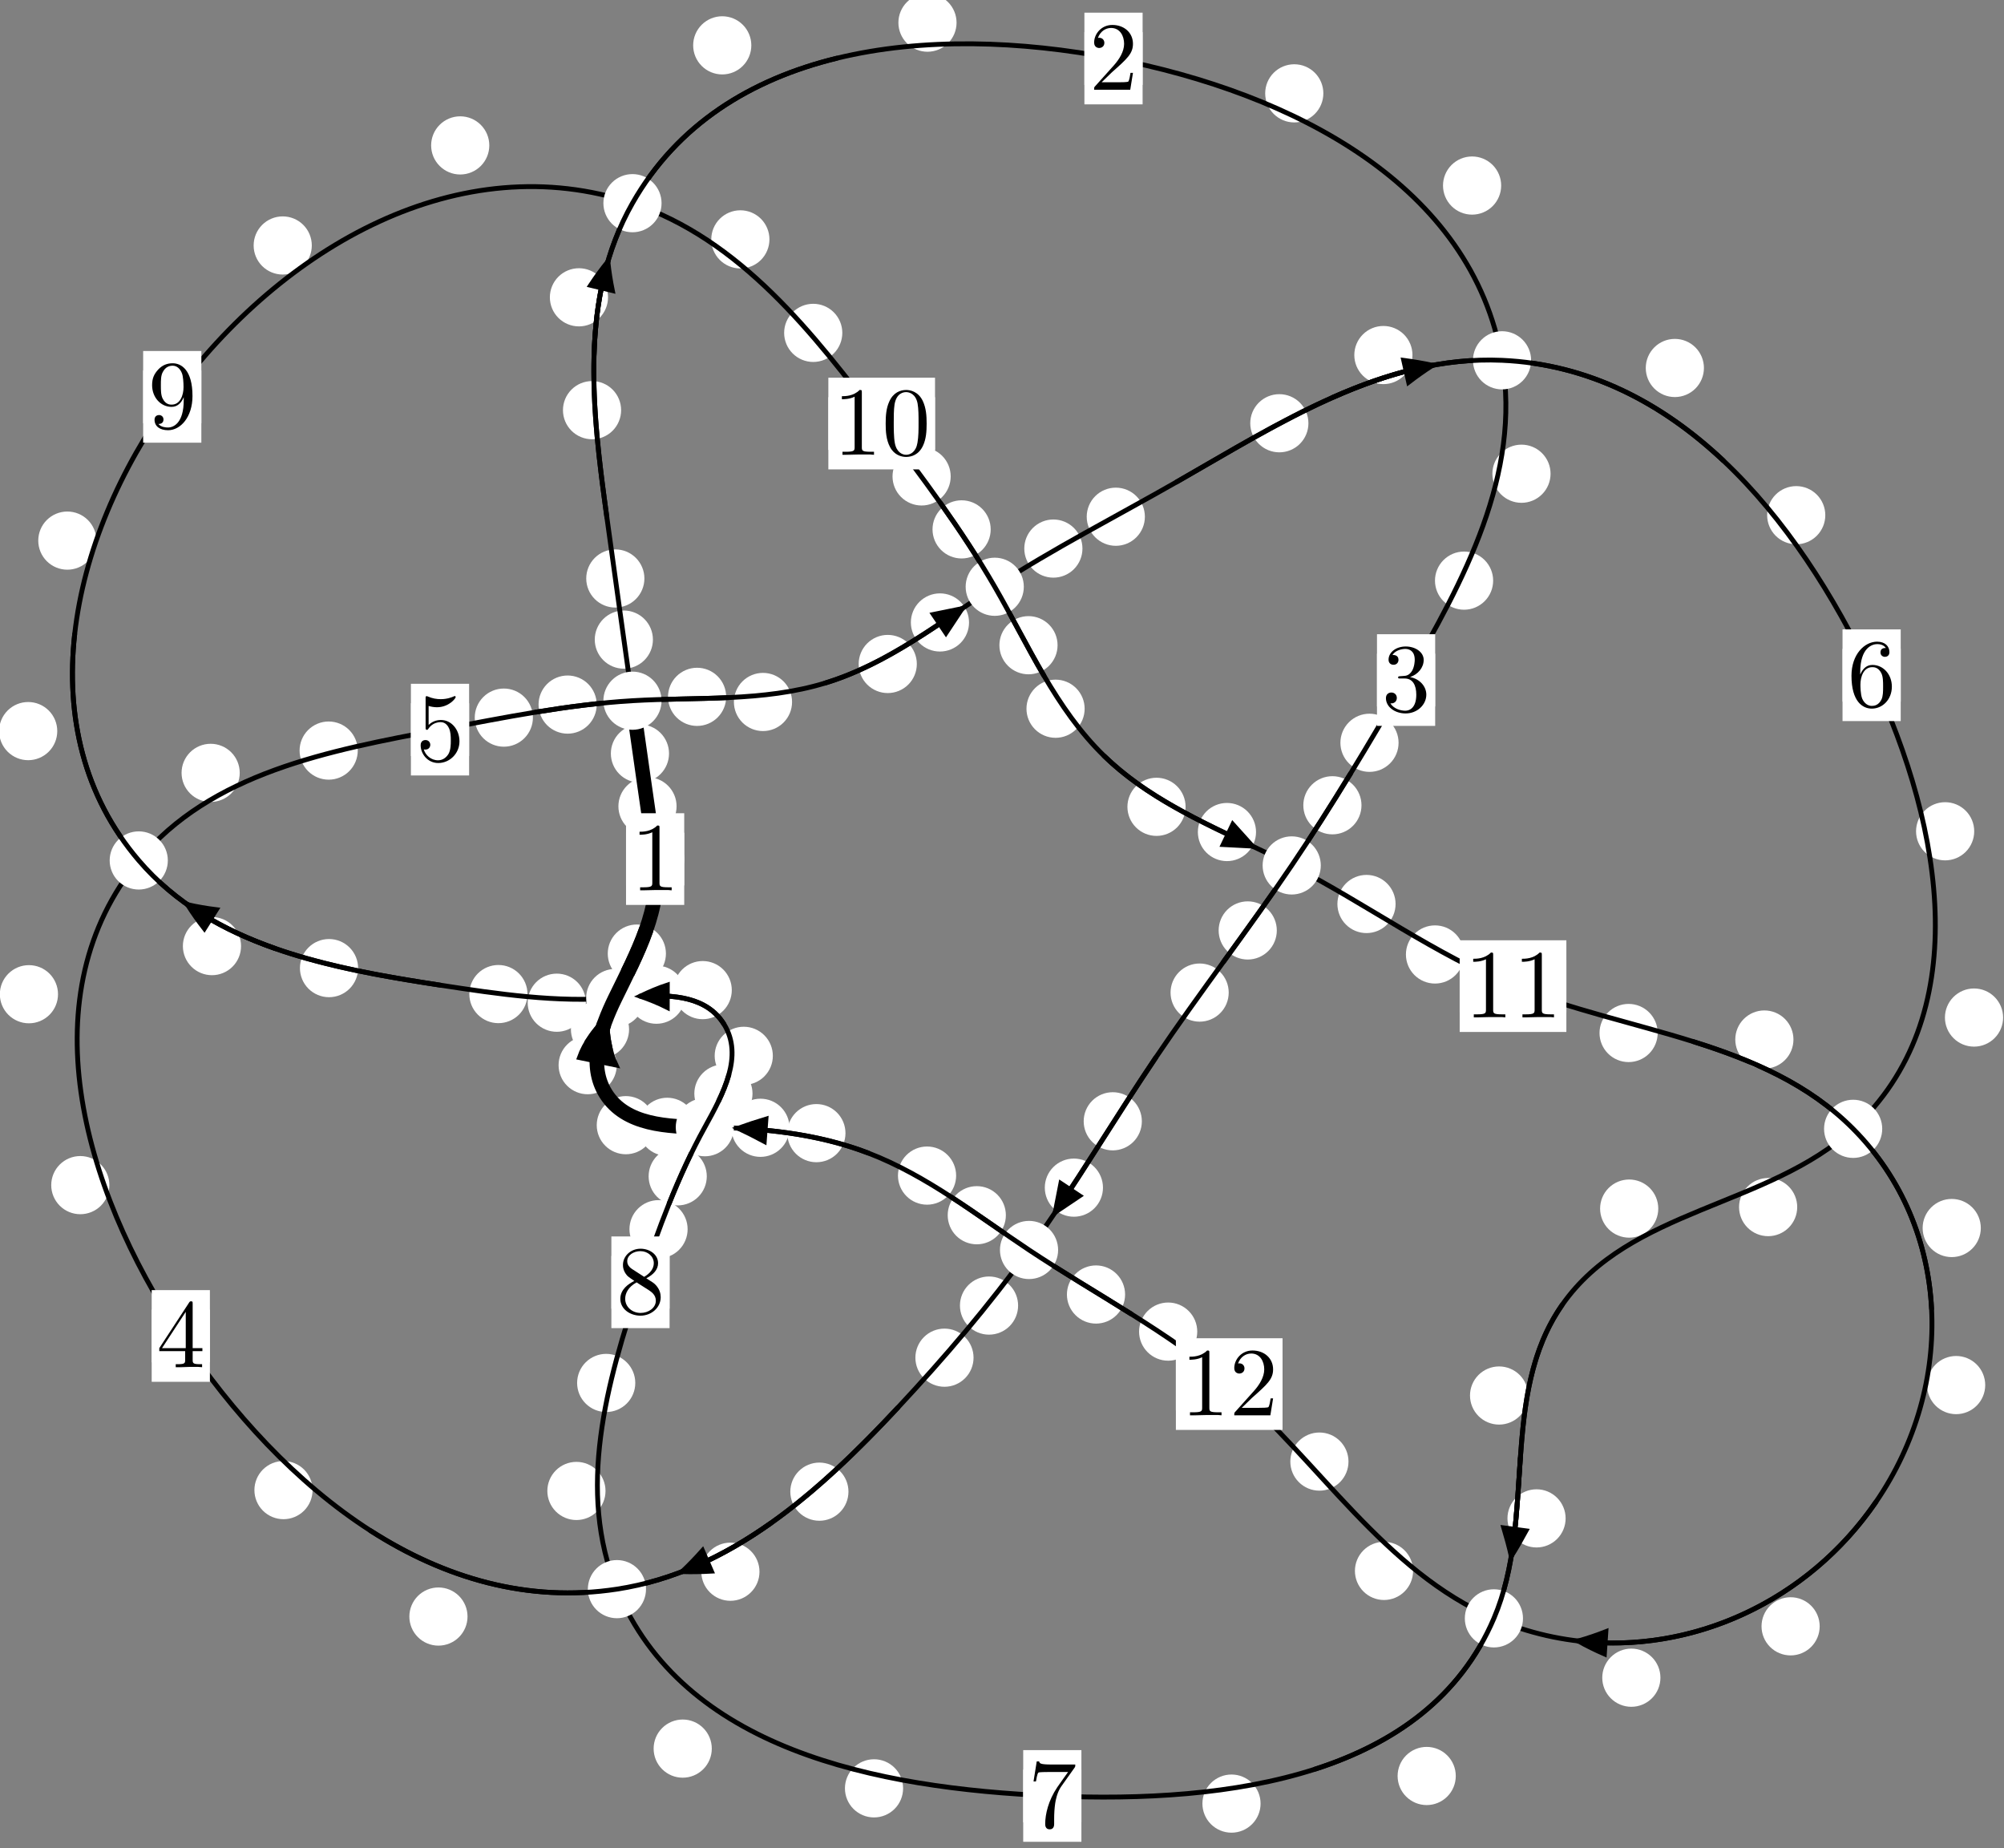 <?xml version="1.0"?>
<!-- Created by MetaPost 1.999 on 2021.07.06:0014 -->
<svg version="1.1" xmlns="http://www.w3.org/2000/svg" xmlns:xlink="http://www.w3.org/1999/xlink" width="205.952" height="189.91" viewBox="0 0 205.952 189.91">
<rect x="0" y="0" width="205.952" height="189.91" fill="#808080" stroke="none"/>
<!-- Original BoundingBox: -65.092438 -117.249985 140.859589 72.660187 -->
  <defs>
    <g transform="scale(0.01,0.01)" id="GLYPHcmr10_48">
      <path style="fill-rule: evenodd;" d="M460 -320C460 -400,455 -480,420 -554C374 -650,292 -666,250 -666C190 -666,117 -640,76 -547C44 -478,39 -400,39 -320C39 -245,43 -155,84 -79C127 2,200 22,249 22C303 22,379 1,423 -94C455 -163,460 -241,460 -320M249 -0C210 -0,151 -25,133 -121C122 -181,122 -273,122 -332C122 -396,122 -462,130 -516C149 -635,224 -644,249 -644C282 -644,348 -626,367 -527C377 -471,377 -395,377 -332C377 -257,377 -189,366 -125C351 -30,294 -0,249 -0"></path>
    </g>
    <g transform="scale(0.01,0.01)" id="GLYPHcmr10_49">
      <path style="fill-rule: evenodd;" d="M294 -640C294 -664,294 -666,271 -666C209 -602,121 -602,89 -602L89 -571C109 -571,168 -571,220 -597L220 -79C220 -43,217 -31,127 -31L95 -31L95 -0L257 -0L130 -3L217 -3L257 -3L297 -3L384 -3L419 -0L419 -31L387 -31C297 -31,294 -42,294 -79"></path>
    </g>
    <g transform="scale(0.01,0.01)" id="GLYPHcmr10_50">
      <path style="fill-rule: evenodd;" d="M127 -77L233 -180C389 -318,449 -372,449 -472C449 -586,359 -666,237 -666C124 -666,50 -574,50 -485C50 -429,100 -429,103 -429C120 -429,155 -441,155 -482C155 -508,137 -534,102 -534C94 -534,92 -534,89 -533C112 -598,166 -635,224 -635C315 -635,358 -554,358 -472C358 -392,308 -313,253 -251L61 -37C50 -26,50 -24,50 -0L421 -0L449 -174L424 -174C419 -144,412 -100,402 -85C395 -77,329 -77,307 -77"></path>
    </g>
    <g transform="scale(0.01,0.01)" id="GLYPHcmr10_51">
      <path style="fill-rule: evenodd;" d="M290 -352C372 -379,430 -449,430 -528C430 -610,342 -666,246 -666C145 -666,69 -606,69 -530C69 -497,91 -478,120 -478C151 -478,171 -500,171 -529C171 -579,124 -579,109 -579C140 -628,206 -641,242 -641C283 -641,338 -619,338 -529C338 -517,336 -459,310 -415C280 -367,246 -364,221 -363C213 -362,189 -360,182 -360C174 -359,167 -358,167 -348C167 -337,174 -337,191 -337L235 -337C317 -337,354 -269,354 -171C354 -35,285 -6,241 -6C198 -6,123 -23,88 -82C123 -77,154 -99,154 -137C154 -173,127 -193,98 -193C74 -193,42 -179,42 -135C42 -44,135 22,244 22C366 22,457 -69,457 -171C457 -253,394 -331,290 -352"></path>
    </g>
    <g transform="scale(0.01,0.01)" id="GLYPHcmr10_52">
      <path style="fill-rule: evenodd;" d="M294 -165L294 -78C294 -42,292 -31,218 -31L197 -31L197 -0L332 -0L238 -3L290 -3L332 -3L374 -3L427 -3L468 -0L468 -31L447 -31C373 -31,371 -42,371 -78L371 -165L471 -165L471 -196L371 -196L371 -651C371 -671,371 -677,355 -677C346 -677,343 -677,335 -665L28 -196L28 -165M300 -196L56 -196L300 -569"></path>
    </g>
    <g transform="scale(0.01,0.01)" id="GLYPHcmr10_53">
      <path style="fill-rule: evenodd;" d="M449 -201C449 -320,367 -420,259 -420C211 -420,168 -404,132 -369L132 -564C152 -558,185 -551,217 -551C340 -551,410 -642,410 -655C410 -661,407 -666,400 -666C399 -666,397 -666,392 -663C372 -654,323 -634,256 -634C216 -634,170 -641,123 -662C115 -665,113 -665,111 -665C101 -665,101 -657,101 -641L101 -345C101 -327,101 -319,115 -319C122 -319,124 -322,128 -328C139 -344,176 -398,257 -398C309 -398,334 -352,342 -334C358 -297,360 -258,360 -208C360 -173,360 -113,336 -71C312 -32,275 -6,229 -6C156 -6,99 -59,82 -118C85 -117,88 -116,99 -116C132 -116,149 -141,149 -165C149 -189,132 -214,99 -214C85 -214,50 -207,50 -161C50 -75,119 22,231 22C347 22,449 -74,449 -201"></path>
    </g>
    <g transform="scale(0.01,0.01)" id="GLYPHcmr10_54">
      <path style="fill-rule: evenodd;" d="M132 -328L132 -352C132 -605,256 -641,307 -641C331 -641,373 -635,395 -601C380 -601,340 -601,340 -556C340 -525,364 -510,386 -510C402 -510,432 -519,432 -558C432 -618,388 -666,305 -666C177 -666,42 -537,42 -316C42 -49,158 22,251 22C362 22,457 -72,457 -204C457 -331,368 -427,257 -427C189 -427,152 -376,132 -328M251 -6C188 -6,158 -66,152 -81C134 -128,134 -208,134 -226C134 -304,166 -404,256 -404C272 -404,318 -404,349 -342C367 -305,367 -254,367 -205C367 -157,367 -107,350 -71C320 -11,274 -6,251 -6"></path>
    </g>
    <g transform="scale(0.01,0.01)" id="GLYPHcmr10_55">
      <path style="fill-rule: evenodd;" d="M476 -609C485 -621,485 -623,485 -644L242 -644C120 -644,118 -657,114 -676L89 -676L56 -470L81 -470C84 -486,93 -549,106 -561C113 -567,191 -567,204 -567L411 -567C400 -551,321 -442,299 -409C209 -274,176 -135,176 -33C176 -23,176 22,222 22C268 22,268 -23,268 -33L268 -84C268 -139,271 -194,279 -248C283 -271,297 -357,341 -419"></path>
    </g>
    <g transform="scale(0.01,0.01)" id="GLYPHcmr10_56">
      <path style="fill-rule: evenodd;" d="M163 -457C117 -487,113 -521,113 -538C113 -599,178 -641,249 -641C322 -641,386 -589,386 -517C386 -460,347 -412,287 -377M309 -362C381 -399,430 -451,430 -517C430 -609,341 -666,250 -666C150 -666,69 -592,69 -499C69 -481,71 -436,113 -389C124 -377,161 -352,186 -335C128 -306,42 -250,42 -151C42 -45,144 22,249 22C362 22,457 -61,457 -168C457 -204,446 -249,408 -291C389 -312,373 -322,309 -362M209 -320L332 -242C360 -223,407 -193,407 -132C407 -58,332 -6,250 -6C164 -6,92 -68,92 -151C92 -209,124 -273,209 -320"></path>
    </g>
    <g transform="scale(0.01,0.01)" id="GLYPHcmr10_57">
      <path style="fill-rule: evenodd;" d="M367 -318L367 -286C367 -52,263 -6,205 -6C188 -6,134 -8,107 -42C151 -42,159 -71,159 -88C159 -119,135 -134,113 -134C97 -134,67 -125,67 -86C67 -19,121 22,206 22C335 22,457 -114,457 -329C457 -598,342 -666,253 -666C198 -666,149 -648,106 -603C65 -558,42 -516,42 -441C42 -316,130 -218,242 -218C303 -218,344 -260,367 -318M243 -241C227 -241,181 -241,150 -304C132 -341,132 -391,132 -440C132 -494,132 -541,153 -578C180 -628,218 -641,253 -641C299 -641,332 -607,349 -562C361 -530,365 -467,365 -421C365 -338,331 -241,243 -241"></path>
    </g>
  </defs>
  <path d="M69.532 82.85C69.532 82.057,69.217 81.297,68.656 80.737C68.096 80.176,67.336 79.861,66.543 79.861C65.75 79.861,64.99 80.176,64.43 80.737C63.869 81.297,63.554 82.057,63.554 82.85C63.554 83.643,63.869 84.403,64.43 84.963C64.99 85.524,65.75 85.839,66.543 85.839C67.336 85.839,68.096 85.524,68.656 84.963C69.217 84.403,69.532 83.643,69.532 82.85Z" style="fill: rgb(100%,100%,100%);stroke: none;"></path>
  <path d="M70.317 88.273C70.317 87.481,70.002 86.72,69.441 86.16C68.881 85.599,68.121 85.285,67.328 85.285C66.535 85.285,65.775 85.599,65.215 86.16C64.654 86.72,64.339 87.481,64.339 88.273C64.339 89.066,64.654 89.826,65.215 90.387C65.775 90.947,66.535 91.262,67.328 91.262C68.121 91.262,68.881 90.947,69.441 90.387C70.002 89.826,70.317 89.066,70.317 88.273Z" style="fill: rgb(100%,100%,100%);stroke: none;"></path>
  <path d="M67.101 65.721C67.101 64.928,66.786 64.168,66.226 63.608C65.665 63.047,64.905 62.732,64.112 62.732C63.32 62.732,62.56 63.047,61.999 63.608C61.439 64.168,61.124 64.928,61.124 65.721C61.124 66.514,61.439 67.274,61.999 67.834C62.56 68.395,63.32 68.71,64.112 68.71C64.905 68.71,65.665 68.395,66.226 67.834C66.786 67.274,67.101 66.514,67.101 65.721Z" style="fill: rgb(100%,100%,100%);stroke: none;"></path>
  <path d="M68.756 77.426C68.756 76.633,68.441 75.873,67.88 75.312C67.32 74.752,66.56 74.437,65.767 74.437C64.974 74.437,64.214 74.752,63.654 75.312C63.093 75.873,62.778 76.633,62.778 77.426C62.778 78.218,63.093 78.979,63.654 79.539C64.214 80.1,64.974 80.414,65.767 80.414C66.56 80.414,67.32 80.1,67.88 79.539C68.441 78.979,68.756 78.218,68.756 77.426Z" style="fill: rgb(100%,100%,100%);stroke: none;"></path>
  <path d="M63.833 42.146C63.833 41.353,63.518 40.593,62.958 40.033C62.397 39.472,61.637 39.157,60.844 39.157C60.052 39.157,59.291 39.472,58.731 40.033C58.17 40.593,57.856 41.353,57.856 42.146C57.856 42.939,58.17 43.699,58.731 44.259C59.291 44.82,60.052 45.135,60.844 45.135C61.637 45.135,62.397 44.82,62.958 44.259C63.518 43.699,63.833 42.939,63.833 42.146Z" style="fill: rgb(100%,100%,100%);stroke: none;"></path>
  <path d="M66.225 59.44C66.225 58.648,65.91 57.888,65.35 57.327C64.79 56.767,64.029 56.452,63.237 56.452C62.444 56.452,61.684 56.767,61.123 57.327C60.563 57.888,60.248 58.648,60.248 59.44C60.248 60.233,60.563 60.993,61.123 61.554C61.684 62.114,62.444 62.429,63.237 62.429C64.029 62.429,64.79 62.114,65.35 61.554C65.91 60.993,66.225 60.233,66.225 59.44Z" style="fill: rgb(100%,100%,100%);stroke: none;"></path>
  <path d="M77.214 4.66C77.214 3.867,76.899 3.107,76.339 2.547C75.778 1.986,75.018 1.671,74.225 1.671C73.433 1.671,72.673 1.986,72.112 2.547C71.552 3.107,71.237 3.867,71.237 4.66C71.237 5.453,71.552 6.213,72.112 6.773C72.673 7.334,73.433 7.649,74.225 7.649C75.018 7.649,75.778 7.334,76.339 6.773C76.899 6.213,77.214 5.453,77.214 4.66Z" style="fill: rgb(100%,100%,100%);stroke: none;"></path>
  <path d="M62.487 30.549C62.487 29.757,62.172 28.997,61.612 28.436C61.051 27.876,60.291 27.561,59.499 27.561C58.706 27.561,57.946 27.876,57.385 28.436C56.825 28.997,56.51 29.757,56.51 30.549C56.51 31.342,56.825 32.102,57.385 32.663C57.946 33.223,58.706 33.538,59.499 33.538C60.291 33.538,61.051 33.223,61.612 32.663C62.172 32.102,62.487 31.342,62.487 30.549Z" style="fill: rgb(100%,100%,100%);stroke: none;"></path>
  <path d="M136.001 9.592C136.001 8.799,135.687 8.039,135.126 7.479C134.566 6.918,133.805 6.603,133.013 6.603C132.22 6.603,131.46 6.918,130.899 7.479C130.339 8.039,130.024 8.799,130.024 9.592C130.024 10.385,130.339 11.145,130.899 11.705C131.46 12.266,132.22 12.581,133.013 12.581C133.805 12.581,134.566 12.266,135.126 11.705C135.687 11.145,136.001 10.385,136.001 9.592Z" style="fill: rgb(100%,100%,100%);stroke: none;"></path>
  <path d="M98.306 2.329C98.306 1.536,97.991 0.776,97.431 0.215C96.87 -0.345,96.11 -0.66,95.318 -0.66C94.525 -0.66,93.765 -0.345,93.204 0.215C92.644 0.776,92.329 1.536,92.329 2.329C92.329 3.121,92.644 3.881,93.204 4.442C93.765 5.002,94.525 5.317,95.318 5.317C96.11 5.317,96.87 5.002,97.431 4.442C97.991 3.881,98.306 3.121,98.306 2.329Z" style="fill: rgb(100%,100%,100%);stroke: none;"></path>
  <path d="M159.352 48.677C159.352 47.885,159.037 47.124,158.476 46.564C157.916 46.004,157.156 45.689,156.363 45.689C155.57 45.689,154.81 46.004,154.25 46.564C153.689 47.124,153.374 47.885,153.374 48.677C153.374 49.47,153.689 50.23,154.25 50.791C154.81 51.351,155.57 51.666,156.363 51.666C157.156 51.666,157.916 51.351,158.476 50.791C159.037 50.23,159.352 49.47,159.352 48.677Z" style="fill: rgb(100%,100%,100%);stroke: none;"></path>
  <path d="M154.276 19.066C154.276 18.274,153.961 17.513,153.401 16.953C152.84 16.392,152.08 16.077,151.287 16.077C150.495 16.077,149.734 16.392,149.174 16.953C148.614 17.513,148.299 18.274,148.299 19.066C148.299 19.859,148.614 20.619,149.174 21.18C149.734 21.74,150.495 22.055,151.287 22.055C152.08 22.055,152.84 21.74,153.401 21.18C153.961 20.619,154.276 19.859,154.276 19.066Z" style="fill: rgb(100%,100%,100%);stroke: none;"></path>
  <path d="M143.732 76.324C143.732 75.531,143.417 74.771,142.856 74.211C142.296 73.65,141.536 73.335,140.743 73.335C139.95 73.335,139.19 73.65,138.63 74.211C138.069 74.771,137.754 75.531,137.754 76.324C137.754 77.117,138.069 77.877,138.63 78.437C139.19 78.998,139.95 79.313,140.743 79.313C141.536 79.313,142.296 78.998,142.856 78.437C143.417 77.877,143.732 77.117,143.732 76.324Z" style="fill: rgb(100%,100%,100%);stroke: none;"></path>
  <path d="M153.452 59.662C153.452 58.869,153.137 58.109,152.576 57.549C152.016 56.988,151.256 56.673,150.463 56.673C149.67 56.673,148.91 56.988,148.35 57.549C147.789 58.109,147.474 58.869,147.474 59.662C147.474 60.455,147.789 61.215,148.35 61.775C148.91 62.336,149.67 62.651,150.463 62.651C151.256 62.651,152.016 62.336,152.576 61.775C153.137 61.215,153.452 60.455,153.452 59.662Z" style="fill: rgb(100%,100%,100%);stroke: none;"></path>
  <path d="M131.218 95.606C131.218 94.814,130.904 94.053,130.343 93.493C129.783 92.932,129.022 92.617,128.23 92.617C127.437 92.617,126.677 92.932,126.116 93.493C125.556 94.053,125.241 94.814,125.241 95.606C125.241 96.399,125.556 97.159,126.116 97.72C126.677 98.28,127.437 98.595,128.23 98.595C129.022 98.595,129.783 98.28,130.343 97.72C130.904 97.159,131.218 96.399,131.218 95.606Z" style="fill: rgb(100%,100%,100%);stroke: none;"></path>
  <path d="M139.921 82.744C139.921 81.952,139.606 81.191,139.045 80.631C138.485 80.07,137.725 79.756,136.932 79.756C136.139 79.756,135.379 80.07,134.819 80.631C134.258 81.191,133.943 81.952,133.943 82.744C133.943 83.537,134.258 84.297,134.819 84.858C135.379 85.418,136.139 85.733,136.932 85.733C137.725 85.733,138.485 85.418,139.045 84.858C139.606 84.297,139.921 83.537,139.921 82.744Z" style="fill: rgb(100%,100%,100%);stroke: none;"></path>
  <path d="M117.349 115.217C117.349 114.424,117.034 113.664,116.473 113.103C115.913 112.543,115.153 112.228,114.36 112.228C113.567 112.228,112.807 112.543,112.247 113.103C111.686 113.664,111.371 114.424,111.371 115.217C111.371 116.009,111.686 116.769,112.247 117.33C112.807 117.89,113.567 118.205,114.36 118.205C115.153 118.205,115.913 117.89,116.473 117.33C117.034 116.769,117.349 116.009,117.349 115.217Z" style="fill: rgb(100%,100%,100%);stroke: none;"></path>
  <path d="M126.275 101.991C126.275 101.198,125.961 100.438,125.4 99.878C124.84 99.317,124.079 99.002,123.287 99.002C122.494 99.002,121.734 99.317,121.173 99.878C120.613 100.438,120.298 101.198,120.298 101.991C120.298 102.784,120.613 103.544,121.173 104.104C121.734 104.665,122.494 104.98,123.287 104.98C124.079 104.98,124.84 104.665,125.4 104.104C125.961 103.544,126.275 102.784,126.275 101.991Z" style="fill: rgb(100%,100%,100%);stroke: none;"></path>
  <path d="M104.631 134.151C104.631 133.359,104.316 132.598,103.756 132.038C103.196 131.478,102.435 131.163,101.643 131.163C100.85 131.163,100.09 131.478,99.529 132.038C98.969 132.598,98.654 133.359,98.654 134.151C98.654 134.944,98.969 135.704,99.529 136.265C100.09 136.825,100.85 137.14,101.643 137.14C102.435 137.14,103.196 136.825,103.756 136.265C104.316 135.704,104.631 134.944,104.631 134.151Z" style="fill: rgb(100%,100%,100%);stroke: none;"></path>
  <path d="M113.353 122.035C113.353 121.242,113.038 120.482,112.477 119.921C111.917 119.361,111.157 119.046,110.364 119.046C109.571 119.046,108.811 119.361,108.251 119.921C107.69 120.482,107.375 121.242,107.375 122.035C107.375 122.827,107.69 123.587,108.251 124.148C108.811 124.708,109.571 125.023,110.364 125.023C111.157 125.023,111.917 124.708,112.477 124.148C113.038 123.587,113.353 122.827,113.353 122.035Z" style="fill: rgb(100%,100%,100%);stroke: none;"></path>
  <path d="M87.197 153.273C87.197 152.481,86.882 151.72,86.322 151.16C85.761 150.599,85.001 150.285,84.208 150.285C83.416 150.285,82.655 150.599,82.095 151.16C81.535 151.72,81.22 152.481,81.22 153.273C81.22 154.066,81.535 154.826,82.095 155.387C82.655 155.947,83.416 156.262,84.208 156.262C85.001 156.262,85.761 155.947,86.322 155.387C86.882 154.826,87.197 154.066,87.197 153.273Z" style="fill: rgb(100%,100%,100%);stroke: none;"></path>
  <path d="M100.052 139.506C100.052 138.714,99.737 137.954,99.177 137.393C98.616 136.833,97.856 136.518,97.064 136.518C96.271 136.518,95.511 136.833,94.95 137.393C94.39 137.954,94.075 138.714,94.075 139.506C94.075 140.299,94.39 141.059,94.95 141.62C95.511 142.18,96.271 142.495,97.064 142.495C97.856 142.495,98.616 142.18,99.177 141.62C99.737 141.059,100.052 140.299,100.052 139.506Z" style="fill: rgb(100%,100%,100%);stroke: none;"></path>
  <path d="M48.048 166.106C48.048 165.313,47.733 164.553,47.172 163.992C46.612 163.432,45.852 163.117,45.059 163.117C44.266 163.117,43.506 163.432,42.946 163.992C42.385 164.553,42.07 165.313,42.07 166.106C42.07 166.898,42.385 167.659,42.946 168.219C43.506 168.779,44.266 169.094,45.059 169.094C45.852 169.094,46.612 168.779,47.172 168.219C47.733 167.659,48.048 166.898,48.048 166.106Z" style="fill: rgb(100%,100%,100%);stroke: none;"></path>
  <path d="M78.053 161.499C78.053 160.706,77.738 159.946,77.177 159.386C76.617 158.825,75.856 158.51,75.064 158.51C74.271 158.51,73.511 158.825,72.95 159.386C72.39 159.946,72.075 160.706,72.075 161.499C72.075 162.292,72.39 163.052,72.95 163.612C73.511 164.173,74.271 164.488,75.064 164.488C75.856 164.488,76.617 164.173,77.177 163.612C77.738 163.052,78.053 162.292,78.053 161.499Z" style="fill: rgb(100%,100%,100%);stroke: none;"></path>
  <path d="M11.242 121.776C11.242 120.984,10.928 120.223,10.367 119.663C9.807 119.102,9.046 118.787,8.254 118.787C7.461 118.787,6.701 119.102,6.14 119.663C5.58 120.223,5.265 120.984,5.265 121.776C5.265 122.569,5.58 123.329,6.14 123.89C6.701 124.45,7.461 124.765,8.254 124.765C9.046 124.765,9.807 124.45,10.367 123.89C10.928 123.329,11.242 122.569,11.242 121.776Z" style="fill: rgb(100%,100%,100%);stroke: none;"></path>
  <path d="M32.123 153.113C32.123 152.321,31.808 151.56,31.248 151C30.687 150.44,29.927 150.125,29.134 150.125C28.342 150.125,27.582 150.44,27.021 151C26.461 151.56,26.146 152.321,26.146 153.113C26.146 153.906,26.461 154.666,27.021 155.227C27.582 155.787,28.342 156.102,29.134 156.102C29.927 156.102,30.687 155.787,31.248 155.227C31.808 154.666,32.123 153.906,32.123 153.113Z" style="fill: rgb(100%,100%,100%);stroke: none;"></path>
  <path d="M24.638 79.415C24.638 78.622,24.323 77.862,23.763 77.301C23.202 76.741,22.442 76.426,21.649 76.426C20.857 76.426,20.096 76.741,19.536 77.301C18.975 77.862,18.66 78.622,18.66 79.415C18.66 80.207,18.975 80.967,19.536 81.528C20.096 82.088,20.857 82.403,21.649 82.403C22.442 82.403,23.202 82.088,23.763 81.528C24.323 80.967,24.638 80.207,24.638 79.415Z" style="fill: rgb(100%,100%,100%);stroke: none;"></path>
  <path d="M5.962 102.159C5.962 101.367,5.647 100.606,5.087 100.046C4.526 99.485,3.766 99.171,2.973 99.171C2.181 99.171,1.421 99.485,0.86 100.046C0.3 100.606,-0.015 101.367,-0.015 102.159C-0.015 102.952,0.3 103.712,0.86 104.273C1.421 104.833,2.181 105.148,2.973 105.148C3.766 105.148,4.526 104.833,5.087 104.273C5.647 103.712,5.962 102.952,5.962 102.159Z" style="fill: rgb(100%,100%,100%);stroke: none;"></path>
  <path d="M54.768 73.737C54.768 72.945,54.453 72.185,53.892 71.624C53.332 71.064,52.572 70.749,51.779 70.749C50.986 70.749,50.226 71.064,49.666 71.624C49.105 72.185,48.79 72.945,48.79 73.737C48.79 74.53,49.105 75.29,49.666 75.851C50.226 76.411,50.986 76.726,51.779 76.726C52.572 76.726,53.332 76.411,53.892 75.851C54.453 75.29,54.768 74.53,54.768 73.737Z" style="fill: rgb(100%,100%,100%);stroke: none;"></path>
  <path d="M36.767 77.125C36.767 76.332,36.452 75.572,35.891 75.011C35.331 74.451,34.571 74.136,33.778 74.136C32.985 74.136,32.225 74.451,31.665 75.011C31.104 75.572,30.789 76.332,30.789 77.125C30.789 77.917,31.104 78.678,31.665 79.238C32.225 79.799,32.985 80.113,33.778 80.113C34.571 80.113,35.331 79.799,35.891 79.238C36.452 78.678,36.767 77.917,36.767 77.125Z" style="fill: rgb(100%,100%,100%);stroke: none;"></path>
  <path d="M74.629 71.603C74.629 70.81,74.314 70.05,73.754 69.49C73.193 68.929,72.433 68.614,71.641 68.614C70.848 68.614,70.088 68.929,69.527 69.49C68.967 70.05,68.652 70.81,68.652 71.603C68.652 72.396,68.967 73.156,69.527 73.716C70.088 74.277,70.848 74.592,71.641 74.592C72.433 74.592,73.193 74.277,73.754 73.716C74.314 73.156,74.629 72.396,74.629 71.603Z" style="fill: rgb(100%,100%,100%);stroke: none;"></path>
  <path d="M61.324 72.398C61.324 71.606,61.009 70.846,60.449 70.285C59.889 69.725,59.128 69.41,58.336 69.41C57.543 69.41,56.783 69.725,56.222 70.285C55.662 70.846,55.347 71.606,55.347 72.398C55.347 73.191,55.662 73.951,56.222 74.512C56.783 75.072,57.543 75.387,58.336 75.387C59.128 75.387,59.889 75.072,60.449 74.512C61.009 73.951,61.324 73.191,61.324 72.398Z" style="fill: rgb(100%,100%,100%);stroke: none;"></path>
  <path d="M94.223 68.227C94.223 67.434,93.908 66.674,93.348 66.113C92.788 65.553,92.027 65.238,91.235 65.238C90.442 65.238,89.682 65.553,89.121 66.113C88.561 66.674,88.246 67.434,88.246 68.227C88.246 69.019,88.561 69.78,89.121 70.34C89.682 70.9,90.442 71.215,91.235 71.215C92.027 71.215,92.788 70.9,93.348 70.34C93.908 69.78,94.223 69.019,94.223 68.227Z" style="fill: rgb(100%,100%,100%);stroke: none;"></path>
  <path d="M81.401 72.13C81.401 71.337,81.086 70.577,80.526 70.017C79.965 69.456,79.205 69.141,78.412 69.141C77.62 69.141,76.86 69.456,76.299 70.017C75.739 70.577,75.424 71.337,75.424 72.13C75.424 72.923,75.739 73.683,76.299 74.243C76.86 74.804,77.62 75.119,78.412 75.119C79.205 75.119,79.965 74.804,80.526 74.243C81.086 73.683,81.401 72.923,81.401 72.13Z" style="fill: rgb(100%,100%,100%);stroke: none;"></path>
  <path d="M111.244 56.367C111.244 55.575,110.929 54.814,110.369 54.254C109.808 53.694,109.048 53.379,108.255 53.379C107.463 53.379,106.702 53.694,106.142 54.254C105.582 54.814,105.267 55.575,105.267 56.367C105.267 57.16,105.582 57.92,106.142 58.481C106.702 59.041,107.463 59.356,108.255 59.356C109.048 59.356,109.808 59.041,110.369 58.481C110.929 57.92,111.244 57.16,111.244 56.367Z" style="fill: rgb(100%,100%,100%);stroke: none;"></path>
  <path d="M99.588 63.959C99.588 63.167,99.273 62.406,98.712 61.846C98.152 61.285,97.392 60.971,96.599 60.971C95.806 60.971,95.046 61.285,94.486 61.846C93.925 62.406,93.61 63.167,93.61 63.959C93.61 64.752,93.925 65.512,94.486 66.073C95.046 66.633,95.806 66.948,96.599 66.948C97.392 66.948,98.152 66.633,98.712 66.073C99.273 65.512,99.588 64.752,99.588 63.959Z" style="fill: rgb(100%,100%,100%);stroke: none;"></path>
  <path d="M134.467 43.491C134.467 42.698,134.152 41.938,133.591 41.377C133.031 40.817,132.271 40.502,131.478 40.502C130.685 40.502,129.925 40.817,129.365 41.377C128.804 41.938,128.489 42.698,128.489 43.491C128.489 44.283,128.804 45.043,129.365 45.604C129.925 46.164,130.685 46.479,131.478 46.479C132.271 46.479,133.031 46.164,133.591 45.604C134.152 45.043,134.467 44.283,134.467 43.491Z" style="fill: rgb(100%,100%,100%);stroke: none;"></path>
  <path d="M117.66 53.096C117.66 52.303,117.346 51.543,116.785 50.982C116.225 50.422,115.464 50.107,114.672 50.107C113.879 50.107,113.119 50.422,112.558 50.982C111.998 51.543,111.683 52.303,111.683 53.096C111.683 53.888,111.998 54.648,112.558 55.209C113.119 55.769,113.879 56.084,114.672 56.084C115.464 56.084,116.225 55.769,116.785 55.209C117.346 54.648,117.66 53.888,117.66 53.096Z" style="fill: rgb(100%,100%,100%);stroke: none;"></path>
  <path d="M175.114 37.81C175.114 37.018,174.799 36.258,174.238 35.697C173.678 35.137,172.918 34.822,172.125 34.822C171.332 34.822,170.572 35.137,170.012 35.697C169.451 36.258,169.136 37.018,169.136 37.81C169.136 38.603,169.451 39.363,170.012 39.924C170.572 40.484,171.332 40.799,172.125 40.799C172.918 40.799,173.678 40.484,174.238 39.924C174.799 39.363,175.114 38.603,175.114 37.81Z" style="fill: rgb(100%,100%,100%);stroke: none;"></path>
  <path d="M145.16 36.483C145.16 35.69,144.845 34.93,144.285 34.369C143.724 33.809,142.964 33.494,142.171 33.494C141.379 33.494,140.618 33.809,140.058 34.369C139.497 34.93,139.183 35.69,139.183 36.483C139.183 37.275,139.497 38.035,140.058 38.596C140.618 39.156,141.379 39.471,142.171 39.471C142.964 39.471,143.724 39.156,144.285 38.596C144.845 38.035,145.16 37.275,145.16 36.483Z" style="fill: rgb(100%,100%,100%);stroke: none;"></path>
  <path d="M202.891 85.417C202.891 84.625,202.576 83.864,202.016 83.304C201.455 82.743,200.695 82.428,199.903 82.428C199.11 82.428,198.35 82.743,197.789 83.304C197.229 83.864,196.914 84.625,196.914 85.417C196.914 86.21,197.229 86.97,197.789 87.531C198.35 88.091,199.11 88.406,199.903 88.406C200.695 88.406,201.455 88.091,202.016 87.531C202.576 86.97,202.891 86.21,202.891 85.417Z" style="fill: rgb(100%,100%,100%);stroke: none;"></path>
  <path d="M187.587 52.938C187.587 52.145,187.272 51.385,186.712 50.824C186.151 50.264,185.391 49.949,184.598 49.949C183.806 49.949,183.046 50.264,182.485 50.824C181.925 51.385,181.61 52.145,181.61 52.938C181.61 53.73,181.925 54.49,182.485 55.051C183.046 55.611,183.806 55.926,184.598 55.926C185.391 55.926,186.151 55.611,186.712 55.051C187.272 54.49,187.587 53.73,187.587 52.938Z" style="fill: rgb(100%,100%,100%);stroke: none;"></path>
  <path d="M184.701 124.032C184.701 123.239,184.386 122.479,183.826 121.919C183.265 121.358,182.505 121.043,181.713 121.043C180.92 121.043,180.16 121.358,179.599 121.919C179.039 122.479,178.724 123.239,178.724 124.032C178.724 124.825,179.039 125.585,179.599 126.145C180.16 126.706,180.92 127.021,181.713 127.021C182.505 127.021,183.265 126.706,183.826 126.145C184.386 125.585,184.701 124.825,184.701 124.032Z" style="fill: rgb(100%,100%,100%);stroke: none;"></path>
  <path d="M205.86 104.556C205.86 103.764,205.545 103.004,204.984 102.443C204.424 101.883,203.664 101.568,202.871 101.568C202.078 101.568,201.318 101.883,200.758 102.443C200.197 103.004,199.882 103.764,199.882 104.556C199.882 105.349,200.197 106.109,200.758 106.67C201.318 107.23,202.078 107.545,202.871 107.545C203.664 107.545,204.424 107.23,204.984 106.67C205.545 106.109,205.86 105.349,205.86 104.556Z" style="fill: rgb(100%,100%,100%);stroke: none;"></path>
  <path d="M157.05 143.394C157.05 142.601,156.735 141.841,156.175 141.28C155.614 140.72,154.854 140.405,154.062 140.405C153.269 140.405,152.509 140.72,151.948 141.28C151.388 141.841,151.073 142.601,151.073 143.394C151.073 144.186,151.388 144.946,151.948 145.507C152.509 146.067,153.269 146.382,154.062 146.382C154.854 146.382,155.614 146.067,156.175 145.507C156.735 144.946,157.05 144.186,157.05 143.394Z" style="fill: rgb(100%,100%,100%);stroke: none;"></path>
  <path d="M170.421 124.186C170.421 123.394,170.106 122.634,169.545 122.073C168.985 121.513,168.224 121.198,167.432 121.198C166.639 121.198,165.879 121.513,165.318 122.073C164.758 122.634,164.443 123.394,164.443 124.186C164.443 124.979,164.758 125.739,165.318 126.3C165.879 126.86,166.639 127.175,167.432 127.175C168.224 127.175,168.985 126.86,169.545 126.3C170.106 125.739,170.421 124.979,170.421 124.186Z" style="fill: rgb(100%,100%,100%);stroke: none;"></path>
  <path d="M149.611 182.488C149.611 181.695,149.296 180.935,148.735 180.375C148.175 179.814,147.414 179.499,146.622 179.499C145.829 179.499,145.069 179.814,144.508 180.375C143.948 180.935,143.633 181.695,143.633 182.488C143.633 183.281,143.948 184.041,144.508 184.601C145.069 185.162,145.829 185.477,146.622 185.477C147.414 185.477,148.175 185.162,148.735 184.601C149.296 184.041,149.611 183.281,149.611 182.488Z" style="fill: rgb(100%,100%,100%);stroke: none;"></path>
  <path d="M160.9 156.018C160.9 155.225,160.585 154.465,160.025 153.905C159.464 153.344,158.704 153.029,157.911 153.029C157.119 153.029,156.358 153.344,155.798 153.905C155.238 154.465,154.923 155.225,154.923 156.018C154.923 156.811,155.238 157.571,155.798 158.131C156.358 158.692,157.119 159.007,157.911 159.007C158.704 159.007,159.464 158.692,160.025 158.131C160.585 157.571,160.9 156.811,160.9 156.018Z" style="fill: rgb(100%,100%,100%);stroke: none;"></path>
  <path d="M92.812 183.758C92.812 182.965,92.497 182.205,91.937 181.645C91.376 181.084,90.616 180.769,89.824 180.769C89.031 180.769,88.271 181.084,87.71 181.645C87.15 182.205,86.835 182.965,86.835 183.758C86.835 184.551,87.15 185.311,87.71 185.871C88.271 186.432,89.031 186.747,89.824 186.747C90.616 186.747,91.376 186.432,91.937 185.871C92.497 185.311,92.812 184.551,92.812 183.758Z" style="fill: rgb(100%,100%,100%);stroke: none;"></path>
  <path d="M129.55 185.326C129.55 184.533,129.236 183.773,128.675 183.212C128.115 182.652,127.354 182.337,126.562 182.337C125.769 182.337,125.009 182.652,124.448 183.212C123.888 183.773,123.573 184.533,123.573 185.326C123.573 186.118,123.888 186.878,124.448 187.439C125.009 187.999,125.769 188.314,126.562 188.314C127.354 188.314,128.115 187.999,128.675 187.439C129.236 186.878,129.55 186.118,129.55 185.326Z" style="fill: rgb(100%,100%,100%);stroke: none;"></path>
  <path d="M62.229 153.2C62.229 152.407,61.914 151.647,61.353 151.086C60.793 150.526,60.033 150.211,59.24 150.211C58.447 150.211,57.687 150.526,57.127 151.086C56.566 151.647,56.251 152.407,56.251 153.2C56.251 153.992,56.566 154.753,57.127 155.313C57.687 155.874,58.447 156.188,59.24 156.188C60.033 156.188,60.793 155.874,61.353 155.313C61.914 154.753,62.229 153.992,62.229 153.2Z" style="fill: rgb(100%,100%,100%);stroke: none;"></path>
  <path d="M73.151 179.675C73.151 178.882,72.836 178.122,72.276 177.562C71.715 177.001,70.955 176.686,70.162 176.686C69.37 176.686,68.609 177.001,68.049 177.562C67.488 178.122,67.174 178.882,67.174 179.675C67.174 180.468,67.488 181.228,68.049 181.788C68.609 182.349,69.37 182.664,70.162 182.664C70.955 182.664,71.715 182.349,72.276 181.788C72.836 181.228,73.151 180.468,73.151 179.675Z" style="fill: rgb(100%,100%,100%);stroke: none;"></path>
  <path d="M70.667 126.305C70.667 125.512,70.352 124.752,69.792 124.192C69.231 123.631,68.471 123.316,67.678 123.316C66.886 123.316,66.126 123.631,65.565 124.192C65.005 124.752,64.69 125.512,64.69 126.305C64.69 127.098,65.005 127.858,65.565 128.418C66.126 128.979,66.886 129.294,67.678 129.294C68.471 129.294,69.231 128.979,69.792 128.418C70.352 127.858,70.667 127.098,70.667 126.305Z" style="fill: rgb(100%,100%,100%);stroke: none;"></path>
  <path d="M65.288 142.102C65.288 141.309,64.973 140.549,64.413 139.989C63.852 139.428,63.092 139.113,62.3 139.113C61.507 139.113,60.747 139.428,60.186 139.989C59.626 140.549,59.311 141.309,59.311 142.102C59.311 142.895,59.626 143.655,60.186 144.215C60.747 144.776,61.507 145.091,62.3 145.091C63.092 145.091,63.852 144.776,64.413 144.215C64.973 143.655,65.288 142.895,65.288 142.102Z" style="fill: rgb(100%,100%,100%);stroke: none;"></path>
  <path d="M77.335 112.368C77.335 111.576,77.02 110.815,76.46 110.255C75.899 109.694,75.139 109.379,74.346 109.379C73.554 109.379,72.793 109.694,72.233 110.255C71.672 110.815,71.357 111.576,71.357 112.368C71.357 113.161,71.672 113.921,72.233 114.482C72.793 115.042,73.554 115.357,74.346 115.357C75.139 115.357,75.899 115.042,76.46 114.482C77.02 113.921,77.335 113.161,77.335 112.368Z" style="fill: rgb(100%,100%,100%);stroke: none;"></path>
  <path d="M72.637 120.87C72.637 120.077,72.322 119.317,71.762 118.757C71.201 118.196,70.441 117.881,69.649 117.881C68.856 117.881,68.096 118.196,67.535 118.757C66.975 119.317,66.66 120.077,66.66 120.87C66.66 121.663,66.975 122.423,67.535 122.983C68.096 123.544,68.856 123.859,69.649 123.859C70.441 123.859,71.201 123.544,71.762 122.983C72.322 122.423,72.637 121.663,72.637 120.87Z" style="fill: rgb(100%,100%,100%);stroke: none;"></path>
  <path d="M75.207 101.738C75.207 100.945,74.892 100.185,74.332 99.624C73.771 99.064,73.011 98.749,72.219 98.749C71.426 98.749,70.666 99.064,70.105 99.624C69.545 100.185,69.23 100.945,69.23 101.738C69.23 102.53,69.545 103.291,70.105 103.851C70.666 104.412,71.426 104.726,72.219 104.726C73.011 104.726,73.771 104.412,74.332 103.851C74.892 103.291,75.207 102.53,75.207 101.738Z" style="fill: rgb(100%,100%,100%);stroke: none;"></path>
  <path d="M79.425 108.49C79.425 107.697,79.11 106.937,78.55 106.377C77.989 105.816,77.229 105.501,76.436 105.501C75.644 105.501,74.883 105.816,74.323 106.377C73.763 106.937,73.448 107.697,73.448 108.49C73.448 109.283,73.763 110.043,74.323 110.603C74.883 111.164,75.644 111.479,76.436 111.479C77.229 111.479,77.989 111.164,78.55 110.603C79.11 110.043,79.425 109.283,79.425 108.49Z" style="fill: rgb(100%,100%,100%);stroke: none;"></path>
  <path d="M60.208 103.031C60.208 102.238,59.893 101.478,59.333 100.918C58.772 100.357,58.012 100.042,57.22 100.042C56.427 100.042,55.667 100.357,55.106 100.918C54.546 101.478,54.231 102.238,54.231 103.031C54.231 103.824,54.546 104.584,55.106 105.145C55.667 105.705,56.427 106.02,57.22 106.02C58.012 106.02,58.772 105.705,59.333 105.145C59.893 104.584,60.208 103.824,60.208 103.031Z" style="fill: rgb(100%,100%,100%);stroke: none;"></path>
  <path d="M70.447 102.208C70.447 101.415,70.132 100.655,69.572 100.094C69.011 99.534,68.251 99.219,67.459 99.219C66.666 99.219,65.906 99.534,65.345 100.094C64.785 100.655,64.47 101.415,64.47 102.208C64.47 103,64.785 103.761,65.345 104.321C65.906 104.882,66.666 105.196,67.459 105.196C68.251 105.196,69.011 104.882,69.572 104.321C70.132 103.761,70.447 103,70.447 102.208Z" style="fill: rgb(100%,100%,100%);stroke: none;"></path>
  <path d="M36.803 99.477C36.803 98.684,36.488 97.924,35.927 97.363C35.367 96.803,34.607 96.488,33.814 96.488C33.021 96.488,32.261 96.803,31.701 97.363C31.14 97.924,30.825 98.684,30.825 99.477C30.825 100.269,31.14 101.029,31.701 101.59C32.261 102.15,33.021 102.465,33.814 102.465C34.607 102.465,35.367 102.15,35.927 101.59C36.488 101.029,36.803 100.269,36.803 99.477Z" style="fill: rgb(100%,100%,100%);stroke: none;"></path>
  <path d="M54.209 102.144C54.209 101.352,53.894 100.591,53.334 100.031C52.773 99.471,52.013 99.156,51.22 99.156C50.428 99.156,49.667 99.471,49.107 100.031C48.546 100.591,48.232 101.352,48.232 102.144C48.232 102.937,48.546 103.697,49.107 104.258C49.667 104.818,50.428 105.133,51.22 105.133C52.013 105.133,52.773 104.818,53.334 104.258C53.894 103.697,54.209 102.937,54.209 102.144Z" style="fill: rgb(100%,100%,100%);stroke: none;"></path>
  <path d="M5.885 75.123C5.885 74.33,5.57 73.57,5.01 73.01C4.449 72.449,3.689 72.134,2.896 72.134C2.104 72.134,1.343 72.449,0.783 73.01C0.223 73.57,-0.092 74.33,-0.092 75.123C-0.092 75.916,0.223 76.676,0.783 77.236C1.343 77.797,2.104 78.112,2.896 78.112C3.689 78.112,4.449 77.797,5.01 77.236C5.57 76.676,5.885 75.916,5.885 75.123Z" style="fill: rgb(100%,100%,100%);stroke: none;"></path>
  <path d="M24.773 97.215C24.773 96.423,24.458 95.662,23.897 95.102C23.337 94.541,22.577 94.226,21.784 94.226C20.991 94.226,20.231 94.541,19.671 95.102C19.11 95.662,18.795 96.423,18.795 97.215C18.795 98.008,19.11 98.768,19.671 99.329C20.231 99.889,20.991 100.204,21.784 100.204C22.577 100.204,23.337 99.889,23.897 99.329C24.458 98.768,24.773 98.008,24.773 97.215Z" style="fill: rgb(100%,100%,100%);stroke: none;"></path>
  <path d="M32.044 25.223C32.044 24.43,31.73 23.67,31.169 23.109C30.609 22.549,29.848 22.234,29.056 22.234C28.263 22.234,27.503 22.549,26.942 23.109C26.382 23.67,26.067 24.43,26.067 25.223C26.067 26.015,26.382 26.775,26.942 27.336C27.503 27.896,28.263 28.211,29.056 28.211C29.848 28.211,30.609 27.896,31.169 27.336C31.73 26.775,32.044 26.015,32.044 25.223Z" style="fill: rgb(100%,100%,100%);stroke: none;"></path>
  <path d="M9.909 55.55C9.909 54.757,9.594 53.997,9.034 53.436C8.473 52.876,7.713 52.561,6.92 52.561C6.128 52.561,5.368 52.876,4.807 53.436C4.247 53.997,3.932 54.757,3.932 55.55C3.932 56.342,4.247 57.102,4.807 57.663C5.368 58.223,6.128 58.538,6.92 58.538C7.713 58.538,8.473 58.223,9.034 57.663C9.594 57.102,9.909 56.342,9.909 55.55Z" style="fill: rgb(100%,100%,100%);stroke: none;"></path>
  <path d="M79.076 24.596C79.076 23.804,78.761 23.044,78.201 22.483C77.64 21.923,76.88 21.608,76.087 21.608C75.295 21.608,74.534 21.923,73.974 22.483C73.413 23.044,73.099 23.804,73.099 24.596C73.099 25.389,73.413 26.149,73.974 26.71C74.534 27.27,75.295 27.585,76.087 27.585C76.88 27.585,77.64 27.27,78.201 26.71C78.761 26.149,79.076 25.389,79.076 24.596Z" style="fill: rgb(100%,100%,100%);stroke: none;"></path>
  <path d="M50.286 14.941C50.286 14.148,49.971 13.388,49.41 12.828C48.85 12.267,48.09 11.952,47.297 11.952C46.504 11.952,45.744 12.267,45.184 12.828C44.623 13.388,44.308 14.148,44.308 14.941C44.308 15.734,44.623 16.494,45.184 17.054C45.744 17.615,46.504 17.93,47.297 17.93C48.09 17.93,48.85 17.615,49.41 17.054C49.971 16.494,50.286 15.734,50.286 14.941Z" style="fill: rgb(100%,100%,100%);stroke: none;"></path>
  <path d="M97.703 48.953C97.703 48.16,97.388 47.4,96.827 46.839C96.267 46.279,95.507 45.964,94.714 45.964C93.921 45.964,93.161 46.279,92.601 46.839C92.04 47.4,91.725 48.16,91.725 48.953C91.725 49.745,92.04 50.506,92.601 51.066C93.161 51.627,93.921 51.942,94.714 51.942C95.507 51.942,96.267 51.627,96.827 51.066C97.388 50.506,97.703 49.745,97.703 48.953Z" style="fill: rgb(100%,100%,100%);stroke: none;"></path>
  <path d="M86.565 34.204C86.565 33.412,86.25 32.651,85.689 32.091C85.129 31.531,84.369 31.216,83.576 31.216C82.783 31.216,82.023 31.531,81.463 32.091C80.902 32.651,80.587 33.412,80.587 34.204C80.587 34.997,80.902 35.757,81.463 36.318C82.023 36.878,82.783 37.193,83.576 37.193C84.369 37.193,85.129 36.878,85.689 36.318C86.25 35.757,86.565 34.997,86.565 34.204Z" style="fill: rgb(100%,100%,100%);stroke: none;"></path>
  <path d="M108.687 66.298C108.687 65.505,108.372 64.745,107.811 64.185C107.251 63.624,106.491 63.309,105.698 63.309C104.905 63.309,104.145 63.624,103.585 64.185C103.024 64.745,102.709 65.505,102.709 66.298C102.709 67.091,103.024 67.851,103.585 68.411C104.145 68.972,104.905 69.287,105.698 69.287C106.491 69.287,107.251 68.972,107.811 68.411C108.372 67.851,108.687 67.091,108.687 66.298Z" style="fill: rgb(100%,100%,100%);stroke: none;"></path>
  <path d="M101.814 54.396C101.814 53.603,101.499 52.843,100.938 52.282C100.378 51.722,99.618 51.407,98.825 51.407C98.032 51.407,97.272 51.722,96.712 52.282C96.151 52.843,95.836 53.603,95.836 54.396C95.836 55.188,96.151 55.948,96.712 56.509C97.272 57.069,98.032 57.384,98.825 57.384C99.618 57.384,100.378 57.069,100.938 56.509C101.499 55.948,101.814 55.188,101.814 54.396Z" style="fill: rgb(100%,100%,100%);stroke: none;"></path>
  <path d="M121.844 82.904C121.844 82.111,121.529 81.351,120.968 80.79C120.408 80.23,119.647 79.915,118.855 79.915C118.062 79.915,117.302 80.23,116.741 80.79C116.181 81.351,115.866 82.111,115.866 82.904C115.866 83.696,116.181 84.456,116.741 85.017C117.302 85.577,118.062 85.892,118.855 85.892C119.647 85.892,120.408 85.577,120.968 85.017C121.529 84.456,121.844 83.696,121.844 82.904Z" style="fill: rgb(100%,100%,100%);stroke: none;"></path>
  <path d="M111.469 72.824C111.469 72.032,111.154 71.272,110.593 70.711C110.033 70.151,109.273 69.836,108.48 69.836C107.687 69.836,106.927 70.151,106.367 70.711C105.806 71.272,105.491 72.032,105.491 72.824C105.491 73.617,105.806 74.377,106.367 74.938C106.927 75.498,107.687 75.813,108.48 75.813C109.273 75.813,110.033 75.498,110.593 74.938C111.154 74.377,111.469 73.617,111.469 72.824Z" style="fill: rgb(100%,100%,100%);stroke: none;"></path>
  <path d="M143.424 92.888C143.424 92.096,143.109 91.335,142.548 90.775C141.988 90.214,141.228 89.899,140.435 89.899C139.642 89.899,138.882 90.214,138.322 90.775C137.761 91.335,137.446 92.096,137.446 92.888C137.446 93.681,137.761 94.441,138.322 95.002C138.882 95.562,139.642 95.877,140.435 95.877C141.228 95.877,141.988 95.562,142.548 95.002C143.109 94.441,143.424 93.681,143.424 92.888Z" style="fill: rgb(100%,100%,100%);stroke: none;"></path>
  <path d="M129.083 85.493C129.083 84.701,128.768 83.94,128.207 83.38C127.647 82.82,126.887 82.505,126.094 82.505C125.301 82.505,124.541 82.82,123.981 83.38C123.42 83.94,123.105 84.701,123.105 85.493C123.105 86.286,123.42 87.046,123.981 87.607C124.541 88.167,125.301 88.482,126.094 88.482C126.887 88.482,127.647 88.167,128.207 87.607C128.768 87.046,129.083 86.286,129.083 85.493Z" style="fill: rgb(100%,100%,100%);stroke: none;"></path>
  <path d="M170.361 106.144C170.361 105.351,170.046 104.591,169.485 104.031C168.925 103.47,168.165 103.155,167.372 103.155C166.579 103.155,165.819 103.47,165.259 104.031C164.698 104.591,164.383 105.351,164.383 106.144C164.383 106.937,164.698 107.697,165.259 108.257C165.819 108.818,166.579 109.133,167.372 109.133C168.165 109.133,168.925 108.818,169.485 108.257C170.046 107.697,170.361 106.937,170.361 106.144Z" style="fill: rgb(100%,100%,100%);stroke: none;"></path>
  <path d="M150.464 98.075C150.464 97.283,150.149 96.522,149.589 95.962C149.028 95.401,148.268 95.086,147.476 95.086C146.683 95.086,145.923 95.401,145.362 95.962C144.802 96.522,144.487 97.283,144.487 98.075C144.487 98.868,144.802 99.628,145.362 100.189C145.923 100.749,146.683 101.064,147.476 101.064C148.268 101.064,149.028 100.749,149.589 100.189C150.149 99.628,150.464 98.868,150.464 98.075Z" style="fill: rgb(100%,100%,100%);stroke: none;"></path>
  <path d="M203.569 126.183C203.569 125.39,203.254 124.63,202.693 124.069C202.133 123.509,201.373 123.194,200.58 123.194C199.787 123.194,199.027 123.509,198.467 124.069C197.906 124.63,197.591 125.39,197.591 126.183C197.591 126.975,197.906 127.735,198.467 128.296C199.027 128.856,199.787 129.171,200.58 129.171C201.373 129.171,202.133 128.856,202.693 128.296C203.254 127.735,203.569 126.975,203.569 126.183Z" style="fill: rgb(100%,100%,100%);stroke: none;"></path>
  <path d="M184.314 106.814C184.314 106.021,183.999 105.261,183.439 104.7C182.878 104.14,182.118 103.825,181.325 103.825C180.533 103.825,179.772 104.14,179.212 104.7C178.651 105.261,178.336 106.021,178.336 106.814C178.336 107.606,178.651 108.367,179.212 108.927C179.772 109.488,180.533 109.803,181.325 109.803C182.118 109.803,182.878 109.488,183.439 108.927C183.999 108.367,184.314 107.606,184.314 106.814Z" style="fill: rgb(100%,100%,100%);stroke: none;"></path>
  <path d="M187.01 167.11C187.01 166.317,186.695 165.557,186.135 164.996C185.574 164.436,184.814 164.121,184.022 164.121C183.229 164.121,182.469 164.436,181.908 164.996C181.348 165.557,181.033 166.317,181.033 167.11C181.033 167.902,181.348 168.663,181.908 169.223C182.469 169.784,183.229 170.098,184.022 170.098C184.814 170.098,185.574 169.784,186.135 169.223C186.695 168.663,187.01 167.902,187.01 167.11Z" style="fill: rgb(100%,100%,100%);stroke: none;"></path>
  <path d="M204.022 142.321C204.022 141.528,203.707 140.768,203.147 140.208C202.586 139.647,201.826 139.332,201.033 139.332C200.241 139.332,199.481 139.647,198.92 140.208C198.36 140.768,198.045 141.528,198.045 142.321C198.045 143.114,198.36 143.874,198.92 144.434C199.481 144.995,200.241 145.31,201.033 145.31C201.826 145.31,202.586 144.995,203.147 144.434C203.707 143.874,204.022 143.114,204.022 142.321Z" style="fill: rgb(100%,100%,100%);stroke: none;"></path>
  <path d="M145.223 161.416C145.223 160.623,144.908 159.863,144.348 159.303C143.787 158.742,143.027 158.427,142.235 158.427C141.442 158.427,140.682 158.742,140.121 159.303C139.561 159.863,139.246 160.623,139.246 161.416C139.246 162.209,139.561 162.969,140.121 163.529C140.682 164.09,141.442 164.405,142.235 164.405C143.027 164.405,143.787 164.09,144.348 163.529C144.908 162.969,145.223 162.209,145.223 161.416Z" style="fill: rgb(100%,100%,100%);stroke: none;"></path>
  <path d="M170.643 172.39C170.643 171.597,170.328 170.837,169.767 170.277C169.207 169.716,168.447 169.401,167.654 169.401C166.861 169.401,166.101 169.716,165.541 170.277C164.98 170.837,164.665 171.597,164.665 172.39C164.665 173.183,164.98 173.943,165.541 174.503C166.101 175.064,166.861 175.379,167.654 175.379C168.447 175.379,169.207 175.064,169.767 174.503C170.328 173.943,170.643 173.183,170.643 172.39Z" style="fill: rgb(100%,100%,100%);stroke: none;"></path>
  <path d="M123.042 136.827C123.042 136.034,122.727 135.274,122.166 134.714C121.606 134.153,120.846 133.838,120.053 133.838C119.26 133.838,118.5 134.153,117.94 134.714C117.379 135.274,117.064 136.034,117.064 136.827C117.064 137.62,117.379 138.38,117.94 138.94C118.5 139.501,119.26 139.816,120.053 139.816C120.846 139.816,121.606 139.501,122.166 138.94C122.727 138.38,123.042 137.62,123.042 136.827Z" style="fill: rgb(100%,100%,100%);stroke: none;"></path>
  <path d="M138.585 150.182C138.585 149.39,138.27 148.629,137.709 148.069C137.149 147.508,136.389 147.194,135.596 147.194C134.803 147.194,134.043 147.508,133.483 148.069C132.922 148.629,132.607 149.39,132.607 150.182C132.607 150.975,132.922 151.735,133.483 152.296C134.043 152.856,134.803 153.171,135.596 153.171C136.389 153.171,137.149 152.856,137.709 152.296C138.27 151.735,138.585 150.975,138.585 150.182Z" style="fill: rgb(100%,100%,100%);stroke: none;"></path>
  <path d="M103.373 124.868C103.373 124.076,103.058 123.316,102.498 122.755C101.938 122.195,101.177 121.88,100.385 121.88C99.592 121.88,98.832 122.195,98.271 122.755C97.711 123.316,97.396 124.076,97.396 124.868C97.396 125.661,97.711 126.421,98.271 126.982C98.832 127.542,99.592 127.857,100.385 127.857C101.177 127.857,101.938 127.542,102.498 126.982C103.058 126.421,103.373 125.661,103.373 124.868Z" style="fill: rgb(100%,100%,100%);stroke: none;"></path>
  <path d="M115.626 133.015C115.626 132.222,115.311 131.462,114.75 130.902C114.19 130.341,113.43 130.026,112.637 130.026C111.844 130.026,111.084 130.341,110.524 130.902C109.963 131.462,109.648 132.222,109.648 133.015C109.648 133.808,109.963 134.568,110.524 135.128C111.084 135.689,111.844 136.004,112.637 136.004C113.43 136.004,114.19 135.689,114.75 135.128C115.311 134.568,115.626 133.808,115.626 133.015Z" style="fill: rgb(100%,100%,100%);stroke: none;"></path>
  <path d="M86.89 116.435C86.89 115.642,86.575 114.882,86.015 114.321C85.454 113.761,84.694 113.446,83.901 113.446C83.109 113.446,82.348 113.761,81.788 114.321C81.227 114.882,80.912 115.642,80.912 116.435C80.912 117.227,81.227 117.987,81.788 118.548C82.348 119.108,83.109 119.423,83.901 119.423C84.694 119.423,85.454 119.108,86.015 118.548C86.575 117.987,86.89 117.227,86.89 116.435Z" style="fill: rgb(100%,100%,100%);stroke: none;"></path>
  <path d="M98.262 120.796C98.262 120.004,97.947 119.243,97.386 118.683C96.826 118.122,96.066 117.807,95.273 117.807C94.48 117.807,93.72 118.122,93.16 118.683C92.599 119.243,92.284 120.004,92.284 120.796C92.284 121.589,92.599 122.349,93.16 122.91C93.72 123.47,94.48 123.785,95.273 123.785C96.066 123.785,96.826 123.47,97.386 122.91C97.947 122.349,98.262 121.589,98.262 120.796Z" style="fill: rgb(100%,100%,100%);stroke: none;"></path>
  <path d="M71.559 115.785C71.559 114.992,71.244 114.232,70.683 113.671C70.123 113.111,69.363 112.796,68.57 112.796C67.777 112.796,67.017 113.111,66.457 113.671C65.896 114.232,65.581 114.992,65.581 115.785C65.581 116.577,65.896 117.337,66.457 117.898C67.017 118.458,67.777 118.773,68.57 118.773C69.363 118.773,70.123 118.458,70.683 117.898C71.244 117.337,71.559 116.577,71.559 115.785Z" style="fill: rgb(100%,100%,100%);stroke: none;"></path>
  <path d="M81.141 115.884C81.141 115.091,80.826 114.331,80.265 113.771C79.705 113.21,78.944 112.895,78.152 112.895C77.359 112.895,76.599 113.21,76.038 113.771C75.478 114.331,75.163 115.091,75.163 115.884C75.163 116.677,75.478 117.437,76.038 117.997C76.599 118.558,77.359 118.873,78.152 118.873C78.944 118.873,79.705 118.558,80.265 117.997C80.826 117.437,81.141 116.677,81.141 115.884Z" style="fill: rgb(100%,100%,100%);stroke: none;"></path>
  <path d="M63.384 109.449C63.384 108.656,63.069 107.896,62.508 107.336C61.948 106.775,61.188 106.46,60.395 106.46C59.602 106.46,58.842 106.775,58.282 107.336C57.721 107.896,57.406 108.656,57.406 109.449C57.406 110.242,57.721 111.002,58.282 111.562C58.842 112.123,59.602 112.438,60.395 112.438C61.188 112.438,61.948 112.123,62.508 111.562C63.069 111.002,63.384 110.242,63.384 109.449Z" style="fill: rgb(100%,100%,100%);stroke: none;"></path>
  <path d="M67.305 115.615C67.305 114.822,66.99 114.062,66.429 113.502C65.869 112.941,65.109 112.626,64.316 112.626C63.523 112.626,62.763 112.941,62.203 113.502C61.642 114.062,61.327 114.822,61.327 115.615C61.327 116.408,61.642 117.168,62.203 117.728C62.763 118.289,63.523 118.604,64.316 118.604C65.109 118.604,65.869 118.289,66.429 117.728C66.99 117.168,67.305 116.408,67.305 115.615Z" style="fill: rgb(100%,100%,100%);stroke: none;"></path>
  <path d="M68.438 97.985C68.438 97.192,68.123 96.432,67.562 95.872C67.002 95.311,66.242 94.996,65.449 94.996C64.656 94.996,63.896 95.311,63.336 95.872C62.775 96.432,62.46 97.192,62.46 97.985C62.46 98.778,62.775 99.538,63.336 100.098C63.896 100.659,64.656 100.974,65.449 100.974C66.242 100.974,67.002 100.659,67.562 100.098C68.123 99.538,68.438 98.778,68.438 97.985Z" style="fill: rgb(100%,100%,100%);stroke: none;"></path>
  <path d="M64.65 105.768C64.65 104.976,64.335 104.216,63.775 103.655C63.214 103.095,62.454 102.78,61.662 102.78C60.869 102.78,60.109 103.095,59.548 103.655C58.988 104.216,58.673 104.976,58.673 105.768C58.673 106.561,58.988 107.321,59.548 107.882C60.109 108.442,60.869 108.757,61.662 108.757C62.454 108.757,63.214 108.442,63.775 107.882C64.335 107.321,64.65 106.561,64.65 105.768Z" style="fill: rgb(100%,100%,100%);stroke: none;"></path>
  <path d="M67.328 88.273C66.543 82.85,65.767 77.426,65 72C64.112 65.721,63.237 59.44,62.368 53.159C60.844 42.146,59.499 30.549,65 20.878C74.225 4.66,95.318 2.329,114.436 6.012C133.013 9.592,151.287 19.066,154.365 37.023C156.363 48.677,150.463 59.662,144.503 69.878C140.743 76.324,136.932 82.744,132.75 88.925C128.23 95.606,123.287 101.991,118.774 108.677C114.36 115.217,110.364 122.035,105.754 128.439C101.643 134.151,97.064 139.506,92.26 144.65C84.208 153.273,75.064 161.499,63.402 163.289C45.059 166.106,29.134 153.113,18.581 137.275C8.254 121.776,2.973 102.159,14.26 88.414C21.649 79.415,33.778 77.125,45.221 74.972C51.779 73.737,58.336 72.398,65 72C71.641 71.603,78.412 72.13,84.791 70.188C91.235 68.227,96.599 63.959,102.23 60.292C108.255 56.367,114.672 53.096,120.914 49.528C131.478 43.491,142.171 36.483,154.365 37.023C172.125 37.81,184.598 52.938,192.347 69.383C199.903 85.417,202.871 104.556,190.448 115.991C181.713 124.032,167.432 124.186,160.533 134.097C154.062 143.394,157.911 156.018,153.529 166.292C146.622 182.488,126.562 185.326,108.147 184.54C89.824 183.758,70.162 179.675,63.402 163.289C59.24 153.2,62.3 142.102,65.821 131.759C67.678 126.305,69.649 120.87,72.436 115.825C74.346 112.368,76.436 108.49,74.399 105.229C72.219 101.738,67.459 102.208,63.229 102.548C57.22 103.031,51.22 102.144,45.267 101.232C33.814 99.477,21.784 97.215,14.26 88.414C2.896 75.123,6.92 55.55,17.703 40.777C29.056 25.223,47.297 14.941,65 20.878C76.087 24.596,83.576 34.204,90.612 43.521C94.714 48.953,98.825 54.396,102.23 60.292C105.698 66.298,108.48 72.824,113.468 77.67C118.855 82.904,126.094 85.493,132.75 88.925C140.435 92.888,147.476 98.075,155.494 101.327C167.372 106.144,181.325 106.814,190.448 115.991C200.58 126.183,201.033 142.321,192.787 154.337C184.022 167.11,167.654 172.39,153.529 166.292C142.235 161.416,135.596 150.182,126.327 142.218C120.053 136.827,112.637 133.015,105.754 128.439C100.385 124.868,95.273 120.796,89.243 118.483C83.901 116.435,78.152 115.884,72.436 115.825C68.57 115.785,64.316 115.615,62.279 112.412C60.395 109.449,61.662 105.768,63.229 102.548C65.449 97.985,68.057 93.31,67.328 88.273" style="stroke:rgb(0%,0%,0%); stroke-width: 0.498;stroke-linecap: round;stroke-linejoin: round;stroke-miterlimit: 10;fill: none;"></path>
  <path d="M67.328 88.273C66.543 82.85,65.767 77.426,65 72" style="stroke:rgb(0%,0%,0%); stroke-width: 1.494;stroke-linecap: round;stroke-linejoin: round;stroke-miterlimit: 10;fill: none;"></path>
  <path d="M72.436 115.825C68.57 115.785,64.316 115.615,62.279 112.412C60.395 109.449,61.662 105.768,63.229 102.548C65.449 97.985,68.057 93.31,67.328 88.273" style="stroke:rgb(0%,0%,0%); stroke-width: 1.494;stroke-linecap: round;stroke-linejoin: round;stroke-miterlimit: 10;fill: none;"></path>
  <path d="M67.989 72C67.989 71.207,67.674 70.447,67.113 69.887C66.553 69.326,65.793 69.011,65 69.011C64.207 69.011,63.447 69.326,62.887 69.887C62.326 70.447,62.011 71.207,62.011 72C62.011 72.793,62.326 73.553,62.887 74.113C63.447 74.674,64.207 74.989,65 74.989C65.793 74.989,66.553 74.674,67.113 74.113C67.674 73.553,67.989 72.793,67.989 72Z" style="fill: rgb(100%,100%,100%);stroke: none;"></path>
  <path d="M55.071 73.172C58.363 72.634,61.668 72.199,65 72C68.32 71.802,71.673 71.834,74.994 71.673" style="stroke:rgb(0%,0%,0%); stroke-width: 0.498;stroke-linecap: round;stroke-linejoin: round;stroke-miterlimit: 10;fill: none;"></path>
  <path d="M157.354 37.023C157.354 36.23,157.039 35.47,156.479 34.91C155.918 34.349,155.158 34.034,154.365 34.034C153.573 34.034,152.812 34.349,152.252 34.91C151.691 35.47,151.377 36.23,151.377 37.023C151.377 37.816,151.691 38.576,152.252 39.137C152.812 39.697,153.573 40.012,154.365 40.012C155.158 40.012,155.918 39.697,156.479 39.137C157.039 38.576,157.354 37.816,157.354 37.023Z" style="fill: rgb(100%,100%,100%);stroke: none;"></path>
  <path d="M137.028 40.809C142.546 38.37,148.268 36.753,154.365 37.023C163.245 37.417,170.803 41.395,177.11 47.331" style="stroke:rgb(0%,0%,0%); stroke-width: 0.498;stroke-linecap: round;stroke-linejoin: round;stroke-miterlimit: 10;fill: none;"></path>
  <path d="M108.743 128.439C108.743 127.646,108.428 126.886,107.868 126.325C107.307 125.765,106.547 125.45,105.754 125.45C104.962 125.45,104.202 125.765,103.641 126.325C103.081 126.886,102.766 127.646,102.766 128.439C102.766 129.231,103.081 129.992,103.641 130.552C104.202 131.113,104.962 131.427,105.754 131.427C106.547 131.427,107.307 131.113,107.868 130.552C108.428 129.992,108.743 129.231,108.743 128.439Z" style="fill: rgb(100%,100%,100%);stroke: none;"></path>
  <path d="M116.269 135.023C112.77 132.824,109.196 130.727,105.754 128.439C103.07 126.654,100.449 124.743,97.746 122.989" style="stroke:rgb(0%,0%,0%); stroke-width: 0.498;stroke-linecap: round;stroke-linejoin: round;stroke-miterlimit: 10;fill: none;"></path>
  <path d="M17.248 88.414C17.248 87.621,16.933 86.861,16.373 86.301C15.812 85.74,15.052 85.425,14.26 85.425C13.467 85.425,12.707 85.74,12.146 86.301C11.586 86.861,11.271 87.621,11.271 88.414C11.271 89.207,11.586 89.967,12.146 90.527C12.707 91.088,13.467 91.403,14.26 91.403C15.052 91.403,15.812 91.088,16.373 90.527C16.933 89.967,17.248 89.207,17.248 88.414Z" style="fill: rgb(100%,100%,100%);stroke: none;"></path>
  <path d="M28.29 97.465C22.91 95.58,18.022 92.815,14.26 88.414C8.578 81.769,6.743 73.553,7.677 65.151" style="stroke:rgb(0%,0%,0%); stroke-width: 0.498;stroke-linecap: round;stroke-linejoin: round;stroke-miterlimit: 10;fill: none;"></path>
  <path d="M105.218 60.292C105.218 59.499,104.904 58.739,104.343 58.179C103.783 57.618,103.022 57.303,102.23 57.303C101.437 57.303,100.677 57.618,100.116 58.179C99.556 58.739,99.241 59.499,99.241 60.292C99.241 61.085,99.556 61.845,100.116 62.405C100.677 62.966,101.437 63.281,102.23 63.281C103.022 63.281,103.783 62.966,104.343 62.405C104.904 61.845,105.218 61.085,105.218 60.292Z" style="fill: rgb(100%,100%,100%);stroke: none;"></path>
  <path d="M96.682 51.732C98.648 54.509,100.527 57.344,102.23 60.292C103.964 63.295,105.526 66.428,107.279 69.416" style="stroke:rgb(0%,0%,0%); stroke-width: 0.498;stroke-linecap: round;stroke-linejoin: round;stroke-miterlimit: 10;fill: none;"></path>
  <path d="M193.437 115.991C193.437 115.198,193.122 114.438,192.562 113.878C192.001 113.317,191.241 113.002,190.448 113.002C189.656 113.002,188.895 113.317,188.335 113.878C187.775 114.438,187.46 115.198,187.46 115.991C187.46 116.784,187.775 117.544,188.335 118.104C188.895 118.665,189.656 118.98,190.448 118.98C191.241 118.98,192.001 118.665,192.562 118.104C193.122 117.544,193.437 116.784,193.437 115.991Z" style="fill: rgb(100%,100%,100%);stroke: none;"></path>
  <path d="M174.004 107.024C180.118 108.941,185.887 111.402,190.448 115.991C195.514 121.087,198.161 127.669,198.509 134.48" style="stroke:rgb(0%,0%,0%); stroke-width: 0.498;stroke-linecap: round;stroke-linejoin: round;stroke-miterlimit: 10;fill: none;"></path>
  <path d="M66.391 163.289C66.391 162.497,66.076 161.737,65.516 161.176C64.955 160.616,64.195 160.301,63.402 160.301C62.61 160.301,61.85 160.616,61.289 161.176C60.729 161.737,60.414 162.497,60.414 163.289C60.414 164.082,60.729 164.842,61.289 165.403C61.85 165.963,62.61 166.278,63.402 166.278C64.195 166.278,64.955 165.963,65.516 165.403C66.076 164.842,66.391 164.082,66.391 163.289Z" style="fill: rgb(100%,100%,100%);stroke: none;"></path>
  <path d="M79.185 156.532C74.435 159.89,69.233 162.394,63.402 163.289C54.231 164.698,45.664 162.154,38.07 157.278" style="stroke:rgb(0%,0%,0%); stroke-width: 0.498;stroke-linecap: round;stroke-linejoin: round;stroke-miterlimit: 10;fill: none;"></path>
  <path d="M66.217 102.548C66.217 101.755,65.902 100.995,65.342 100.435C64.782 99.874,64.021 99.559,63.229 99.559C62.436 99.559,61.676 99.874,61.115 100.435C60.555 100.995,60.24 101.755,60.24 102.548C60.24 103.341,60.555 104.101,61.115 104.661C61.676 105.222,62.436 105.537,63.229 105.537C64.021 105.537,64.782 105.222,65.342 104.661C65.902 104.101,66.217 103.341,66.217 102.548Z" style="fill: rgb(100%,100%,100%);stroke: none;"></path>
  <path d="M61.46 107.577C61.737 105.883,62.445 104.158,63.229 102.548C64.339 100.266,65.546 97.957,66.384 95.588" style="stroke:rgb(0%,0%,0%); stroke-width: 1.494;stroke-linecap: round;stroke-linejoin: round;stroke-miterlimit: 10;fill: none;"></path>
  <path d="M67.989 20.878C67.989 20.085,67.674 19.325,67.113 18.765C66.553 18.204,65.793 17.889,65 17.889C64.207 17.889,63.447 18.204,62.887 18.765C62.326 19.325,62.011 20.085,62.011 20.878C62.011 21.671,62.326 22.431,62.887 22.991C63.447 23.552,64.207 23.867,65 23.867C65.793 23.867,66.553 23.552,67.113 22.991C67.674 22.431,67.989 21.671,67.989 20.878Z" style="fill: rgb(100%,100%,100%);stroke: none;"></path>
  <path d="M61.05 36.515C61.21 31.031,62.249 25.714,65 20.878C69.613 12.769,77.192 8.132,86.008 5.982" style="stroke:rgb(0%,0%,0%); stroke-width: 0.498;stroke-linecap: round;stroke-linejoin: round;stroke-miterlimit: 10;fill: none;"></path>
  <path d="M135.739 88.925C135.739 88.133,135.424 87.373,134.863 86.812C134.303 86.252,133.543 85.937,132.75 85.937C131.957 85.937,131.197 86.252,130.637 86.812C130.076 87.373,129.761 88.133,129.761 88.925C129.761 89.718,130.076 90.478,130.637 91.039C131.197 91.599,131.957 91.914,132.75 91.914C133.543 91.914,134.303 91.599,134.863 91.039C135.424 90.478,135.739 89.718,135.739 88.925Z" style="fill: rgb(100%,100%,100%);stroke: none;"></path>
  <path d="M138.785 79.501C136.839 82.684,134.841 85.835,132.75 88.925C130.49 92.266,128.124 95.532,125.759 98.799" style="stroke:rgb(0%,0%,0%); stroke-width: 0.498;stroke-linecap: round;stroke-linejoin: round;stroke-miterlimit: 10;fill: none;"></path>
  <path d="M156.518 166.292C156.518 165.499,156.203 164.739,155.643 164.179C155.082 163.618,154.322 163.303,153.529 163.303C152.737 163.303,151.977 163.618,151.416 164.179C150.856 164.739,150.541 165.499,150.541 166.292C150.541 167.085,150.856 167.845,151.416 168.405C151.977 168.966,152.737 169.281,153.529 169.281C154.322 169.281,155.082 168.966,155.643 168.405C156.203 167.845,156.518 167.085,156.518 166.292Z" style="fill: rgb(100%,100%,100%);stroke: none;"></path>
  <path d="M156.248 149.828C155.853 155.431,155.72 161.155,153.529 166.292C150.076 174.39,143.334 179.148,135.153 181.784" style="stroke:rgb(0%,0%,0%); stroke-width: 0.498;stroke-linecap: round;stroke-linejoin: round;stroke-miterlimit: 10;fill: none;"></path>
  <path d="M75.425 115.825C75.425 115.032,75.11 114.272,74.55 113.711C73.989 113.151,73.229 112.836,72.436 112.836C71.644 112.836,70.884 113.151,70.323 113.711C69.763 114.272,69.448 115.032,69.448 115.825C69.448 116.617,69.763 117.378,70.323 117.938C70.884 118.498,71.644 118.813,72.436 118.813C73.229 118.813,73.989 118.498,74.55 117.938C75.11 117.378,75.425 116.617,75.425 115.825Z" style="fill: rgb(100%,100%,100%);stroke: none;"></path>
  <path d="M68.78 123.639C69.853 120.967,71.043 118.347,72.436 115.825C73.391 114.096,74.391 112.263,74.898 110.454" style="stroke:rgb(0%,0%,0%); stroke-width: 0.498;stroke-linecap: round;stroke-linejoin: round;stroke-miterlimit: 10;fill: none;"></path>
  <path d="M62.279 112.412C60.772 110.042,61.281 107.212,62.347 104.526" style="stroke:rgb(0%,0%,0%); stroke-width: 0.498;stroke-linecap: round;stroke-linejoin: round;stroke-miterlimit: 10;fill: none;"></path>
  <path d="M63.298 109.435C62.607 107.993,62.373 106.274,62.347 104.526C61.129 105.78,60.08 107.161,59.548 108.669Z" style="stroke:rgb(0%,0%,0%); stroke-width: 0.498;fill: rgb(0%,0%,0%);"></path>
  <path d="M62.279 112.412C60.772 110.042,61.281 107.212,62.347 104.526" style="stroke:rgb(0%,0%,0%); stroke-width: 0.498;stroke-linecap: round;stroke-linejoin: round;stroke-miterlimit: 10;fill: none;"></path>
  <path d="M62.655 107.51C62.449 106.558,62.362 105.547,62.347 104.526C61.636 105.259,60.982 106.035,60.455 106.854Z" style="stroke:rgb(0%,0%,0%); stroke-width: 0.498;fill: rgb(0%,0%,0%);"></path>
  <path d="M62.368 53.159C61.149 44.348,60.044 35.165,62.467 26.892" style="stroke:rgb(0%,0%,0%); stroke-width: 0.498;stroke-linecap: round;stroke-linejoin: round;stroke-miterlimit: 10;fill: none;"></path>
  <path d="M62.93 29.856C62.731 28.874,62.575 27.887,62.467 26.892C61.84 27.671,61.252 28.48,60.699 29.315Z" style="stroke:rgb(0%,0%,0%); stroke-width: 0.498;fill: rgb(0%,0%,0%);"></path>
  <path d="M118.774 108.677C115.243 113.909,111.979 119.319,108.455 124.552" style="stroke:rgb(0%,0%,0%); stroke-width: 0.498;stroke-linecap: round;stroke-linejoin: round;stroke-miterlimit: 10;fill: none;"></path>
  <path d="M109.03 121.608C108.844 122.591,108.653 123.572,108.455 124.552C109.288 124,110.117 123.441,110.943 122.877Z" style="stroke:rgb(0%,0%,0%); stroke-width: 0.498;fill: rgb(0%,0%,0%);"></path>
  <path d="M92.26 144.65C85.819 151.549,78.678 158.193,70.109 161.491" style="stroke:rgb(0%,0%,0%); stroke-width: 0.498;stroke-linecap: round;stroke-linejoin: round;stroke-miterlimit: 10;fill: none;"></path>
  <path d="M72.194 159.335C71.528 160.082,70.834 160.802,70.109 161.491C71.109 161.517,72.109 161.499,73.108 161.442Z" style="stroke:rgb(0%,0%,0%); stroke-width: 0.498;fill: rgb(0%,0%,0%);"></path>
  <path d="M84.791 70.188C89.946 68.619,94.41 65.574,98.873 62.541" style="stroke:rgb(0%,0%,0%); stroke-width: 0.498;stroke-linecap: round;stroke-linejoin: round;stroke-miterlimit: 10;fill: none;"></path>
  <path d="M97.218 65.043C97.774 64.214,98.323 63.377,98.873 62.541C97.893 62.744,96.913 62.947,95.933 63.14Z" style="stroke:rgb(0%,0%,0%); stroke-width: 0.498;fill: rgb(0%,0%,0%);"></path>
  <path d="M120.914 49.528C129.365 44.698,137.899 39.247,147.218 37.537" style="stroke:rgb(0%,0%,0%); stroke-width: 0.498;stroke-linecap: round;stroke-linejoin: round;stroke-miterlimit: 10;fill: none;"></path>
  <path d="M144.768 39.268C145.562 38.658,146.378 38.08,147.218 37.537C146.24 37.327,145.254 37.159,144.262 37.028Z" style="stroke:rgb(0%,0%,0%); stroke-width: 0.498;fill: rgb(0%,0%,0%);"></path>
  <path d="M160.533 134.097C155.356 141.534,156.784 151.102,155.319 159.891" style="stroke:rgb(0%,0%,0%); stroke-width: 0.498;stroke-linecap: round;stroke-linejoin: round;stroke-miterlimit: 10;fill: none;"></path>
  <path d="M154.547 156.992C154.832 157.955,155.094 158.921,155.319 159.891C155.847 159.046,156.344 158.178,156.823 157.296Z" style="stroke:rgb(0%,0%,0%); stroke-width: 0.498;fill: rgb(0%,0%,0%);"></path>
  <path d="M74.399 105.229C72.655 102.436,69.259 102.178,65.805 102.361" style="stroke:rgb(0%,0%,0%); stroke-width: 0.498;stroke-linecap: round;stroke-linejoin: round;stroke-miterlimit: 10;fill: none;"></path>
  <path d="M68.58 101.219C67.656 101.519,66.726 101.921,65.805 102.361C66.767 102.701,67.71 103.075,68.574 103.515Z" style="stroke:rgb(0%,0%,0%); stroke-width: 0.498;fill: rgb(0%,0%,0%);"></path>
  <path d="M45.267 101.232C36.105 99.828,26.573 98.1,19.274 92.958" style="stroke:rgb(0%,0%,0%); stroke-width: 0.498;stroke-linecap: round;stroke-linejoin: round;stroke-miterlimit: 10;fill: none;"></path>
  <path d="M22.23 93.471C21.237 93.347,20.251 93.178,19.274 92.958C19.81 93.804,20.387 94.62,21.002 95.411Z" style="stroke:rgb(0%,0%,0%); stroke-width: 0.498;fill: rgb(0%,0%,0%);"></path>
  <path d="M113.468 77.67C117.777 81.857,123.272 84.352,128.706 86.939" style="stroke:rgb(0%,0%,0%); stroke-width: 0.498;stroke-linecap: round;stroke-linejoin: round;stroke-miterlimit: 10;fill: none;"></path>
  <path d="M125.71 86.783C126.708 86.839,127.707 86.888,128.706 86.939C128.036 86.197,127.364 85.455,126.698 84.711Z" style="stroke:rgb(0%,0%,0%); stroke-width: 0.498;fill: rgb(0%,0%,0%);"></path>
  <path d="M192.787 154.337C185.775 164.555,173.897 169.978,162.194 168.617" style="stroke:rgb(0%,0%,0%); stroke-width: 0.498;stroke-linecap: round;stroke-linejoin: round;stroke-miterlimit: 10;fill: none;"></path>
  <path d="M165.037 167.657C164.109 168.022,163.16 168.342,162.194 168.617C163.072 169.106,163.969 169.549,164.883 169.948Z" style="stroke:rgb(0%,0%,0%); stroke-width: 0.498;fill: rgb(0%,0%,0%);"></path>
  <path d="M89.243 118.483C84.969 116.844,80.435 116.164,75.866 115.927" style="stroke:rgb(0%,0%,0%); stroke-width: 0.498;stroke-linecap: round;stroke-linejoin: round;stroke-miterlimit: 10;fill: none;"></path>
  <path d="M78.716 114.99C77.759 115.278,76.809 115.593,75.866 115.927C76.77 116.358,77.664 116.807,78.544 117.28Z" style="stroke:rgb(0%,0%,0%); stroke-width: 0.498;fill: rgb(0%,0%,0%);"></path>
  <path d="M64.337 90.983L70.318 90.983L70.318 83.563L64.337 83.563Z" style="fill: rgb(100%,100%,100%);stroke: none;"></path>
  <path d="M64.337 92.983L70.318 92.983L70.318 85.563L64.337 85.563Z" style="fill: rgb(100%,100%,100%);stroke: none;"></path>
  <g transform="translate(64.837 91.483)" style="fill: rgb(0%,0%,0%);">
    <use xlink:href="#GLYPHcmr10_49"></use>
  </g>
  <path d="M111.445 8.723L117.426 8.723L117.426 1.302L111.445 1.302Z" style="fill: rgb(100%,100%,100%);stroke: none;"></path>
  <path d="M111.445 10.723L117.426 10.723L117.426 3.302L111.445 3.302Z" style="fill: rgb(100%,100%,100%);stroke: none;"></path>
  <g transform="translate(111.945 9.223)" style="fill: rgb(0%,0%,0%);">
    <use xlink:href="#GLYPHcmr10_50"></use>
  </g>
  <path d="M141.513 72.588L147.494 72.588L147.494 65.168L141.513 65.168Z" style="fill: rgb(100%,100%,100%);stroke: none;"></path>
  <path d="M141.513 74.588L147.494 74.588L147.494 67.168L141.513 67.168Z" style="fill: rgb(100%,100%,100%);stroke: none;"></path>
  <g transform="translate(142.013 73.088)" style="fill: rgb(0%,0%,0%);">
    <use xlink:href="#GLYPHcmr10_51"></use>
  </g>
  <path d="M15.59 139.985L21.571 139.985L21.571 132.564L15.59 132.564Z" style="fill: rgb(100%,100%,100%);stroke: none;"></path>
  <path d="M15.59 141.985L21.571 141.985L21.571 134.564L15.59 134.564Z" style="fill: rgb(100%,100%,100%);stroke: none;"></path>
  <g transform="translate(16.09 140.485)" style="fill: rgb(0%,0%,0%);">
    <use xlink:href="#GLYPHcmr10_52"></use>
  </g>
  <path d="M42.23 77.682L48.211 77.682L48.211 70.261L42.23 70.261Z" style="fill: rgb(100%,100%,100%);stroke: none;"></path>
  <path d="M42.23 79.682L48.211 79.682L48.211 72.261L42.23 72.261Z" style="fill: rgb(100%,100%,100%);stroke: none;"></path>
  <g transform="translate(42.73 78.182)" style="fill: rgb(0%,0%,0%);">
    <use xlink:href="#GLYPHcmr10_53"></use>
  </g>
  <path d="M189.357 72.093L195.338 72.093L195.338 64.672L189.357 64.672Z" style="fill: rgb(100%,100%,100%);stroke: none;"></path>
  <path d="M189.357 74.093L195.338 74.093L195.338 66.672L189.357 66.672Z" style="fill: rgb(100%,100%,100%);stroke: none;"></path>
  <g transform="translate(189.857 72.593)" style="fill: rgb(0%,0%,0%);">
    <use xlink:href="#GLYPHcmr10_54"></use>
  </g>
  <path d="M105.156 187.25L111.137 187.25L111.137 179.83L105.156 179.83Z" style="fill: rgb(100%,100%,100%);stroke: none;"></path>
  <path d="M105.156 189.25L111.137 189.25L111.137 181.83L105.156 181.83Z" style="fill: rgb(100%,100%,100%);stroke: none;"></path>
  <g transform="translate(105.656 187.75)" style="fill: rgb(0%,0%,0%);">
    <use xlink:href="#GLYPHcmr10_55"></use>
  </g>
  <path d="M62.831 134.469L68.812 134.469L68.812 127.049L62.831 127.049Z" style="fill: rgb(100%,100%,100%);stroke: none;"></path>
  <path d="M62.831 136.469L68.812 136.469L68.812 129.049L62.831 129.049Z" style="fill: rgb(100%,100%,100%);stroke: none;"></path>
  <g transform="translate(63.331 134.969)" style="fill: rgb(0%,0%,0%);">
    <use xlink:href="#GLYPHcmr10_56"></use>
  </g>
  <path d="M14.712 43.487L20.693 43.487L20.693 36.067L14.712 36.067Z" style="fill: rgb(100%,100%,100%);stroke: none;"></path>
  <path d="M14.712 45.487L20.693 45.487L20.693 38.067L14.712 38.067Z" style="fill: rgb(100%,100%,100%);stroke: none;"></path>
  <g transform="translate(15.212 43.987)" style="fill: rgb(0%,0%,0%);">
    <use xlink:href="#GLYPHcmr10_57"></use>
  </g>
  <path d="M85.131 46.231L96.093 46.231L96.093 38.811L85.131 38.811Z" style="fill: rgb(100%,100%,100%);stroke: none;"></path>
  <path d="M85.131 48.231L96.093 48.231L96.093 40.811L85.131 40.811Z" style="fill: rgb(100%,100%,100%);stroke: none;"></path>
  <g transform="translate(85.631 46.731)" style="fill: rgb(0%,0%,0%);">
    <use xlink:href="#GLYPHcmr10_49"></use>
    <use xlink:href="#GLYPHcmr10_48" x="5"></use>
  </g>
  <path d="M150.013 104.037L160.976 104.037L160.976 96.617L150.013 96.617Z" style="fill: rgb(100%,100%,100%);stroke: none;"></path>
  <path d="M150.013 106.037L160.976 106.037L160.976 98.617L150.013 98.617Z" style="fill: rgb(100%,100%,100%);stroke: none;"></path>
  <g transform="translate(150.513 104.537)" style="fill: rgb(0%,0%,0%);">
    <use xlink:href="#GLYPHcmr10_49"></use>
    <use xlink:href="#GLYPHcmr10_49" x="5"></use>
  </g>
  <path d="M120.846 144.928L131.808 144.928L131.808 137.508L120.846 137.508Z" style="fill: rgb(100%,100%,100%);stroke: none;"></path>
  <path d="M120.846 146.928L131.808 146.928L131.808 139.508L120.846 139.508Z" style="fill: rgb(100%,100%,100%);stroke: none;"></path>
  <g transform="translate(121.346 145.428)" style="fill: rgb(0%,0%,0%);">
    <use xlink:href="#GLYPHcmr10_49"></use>
    <use xlink:href="#GLYPHcmr10_50" x="5"></use>
  </g>
</svg>

